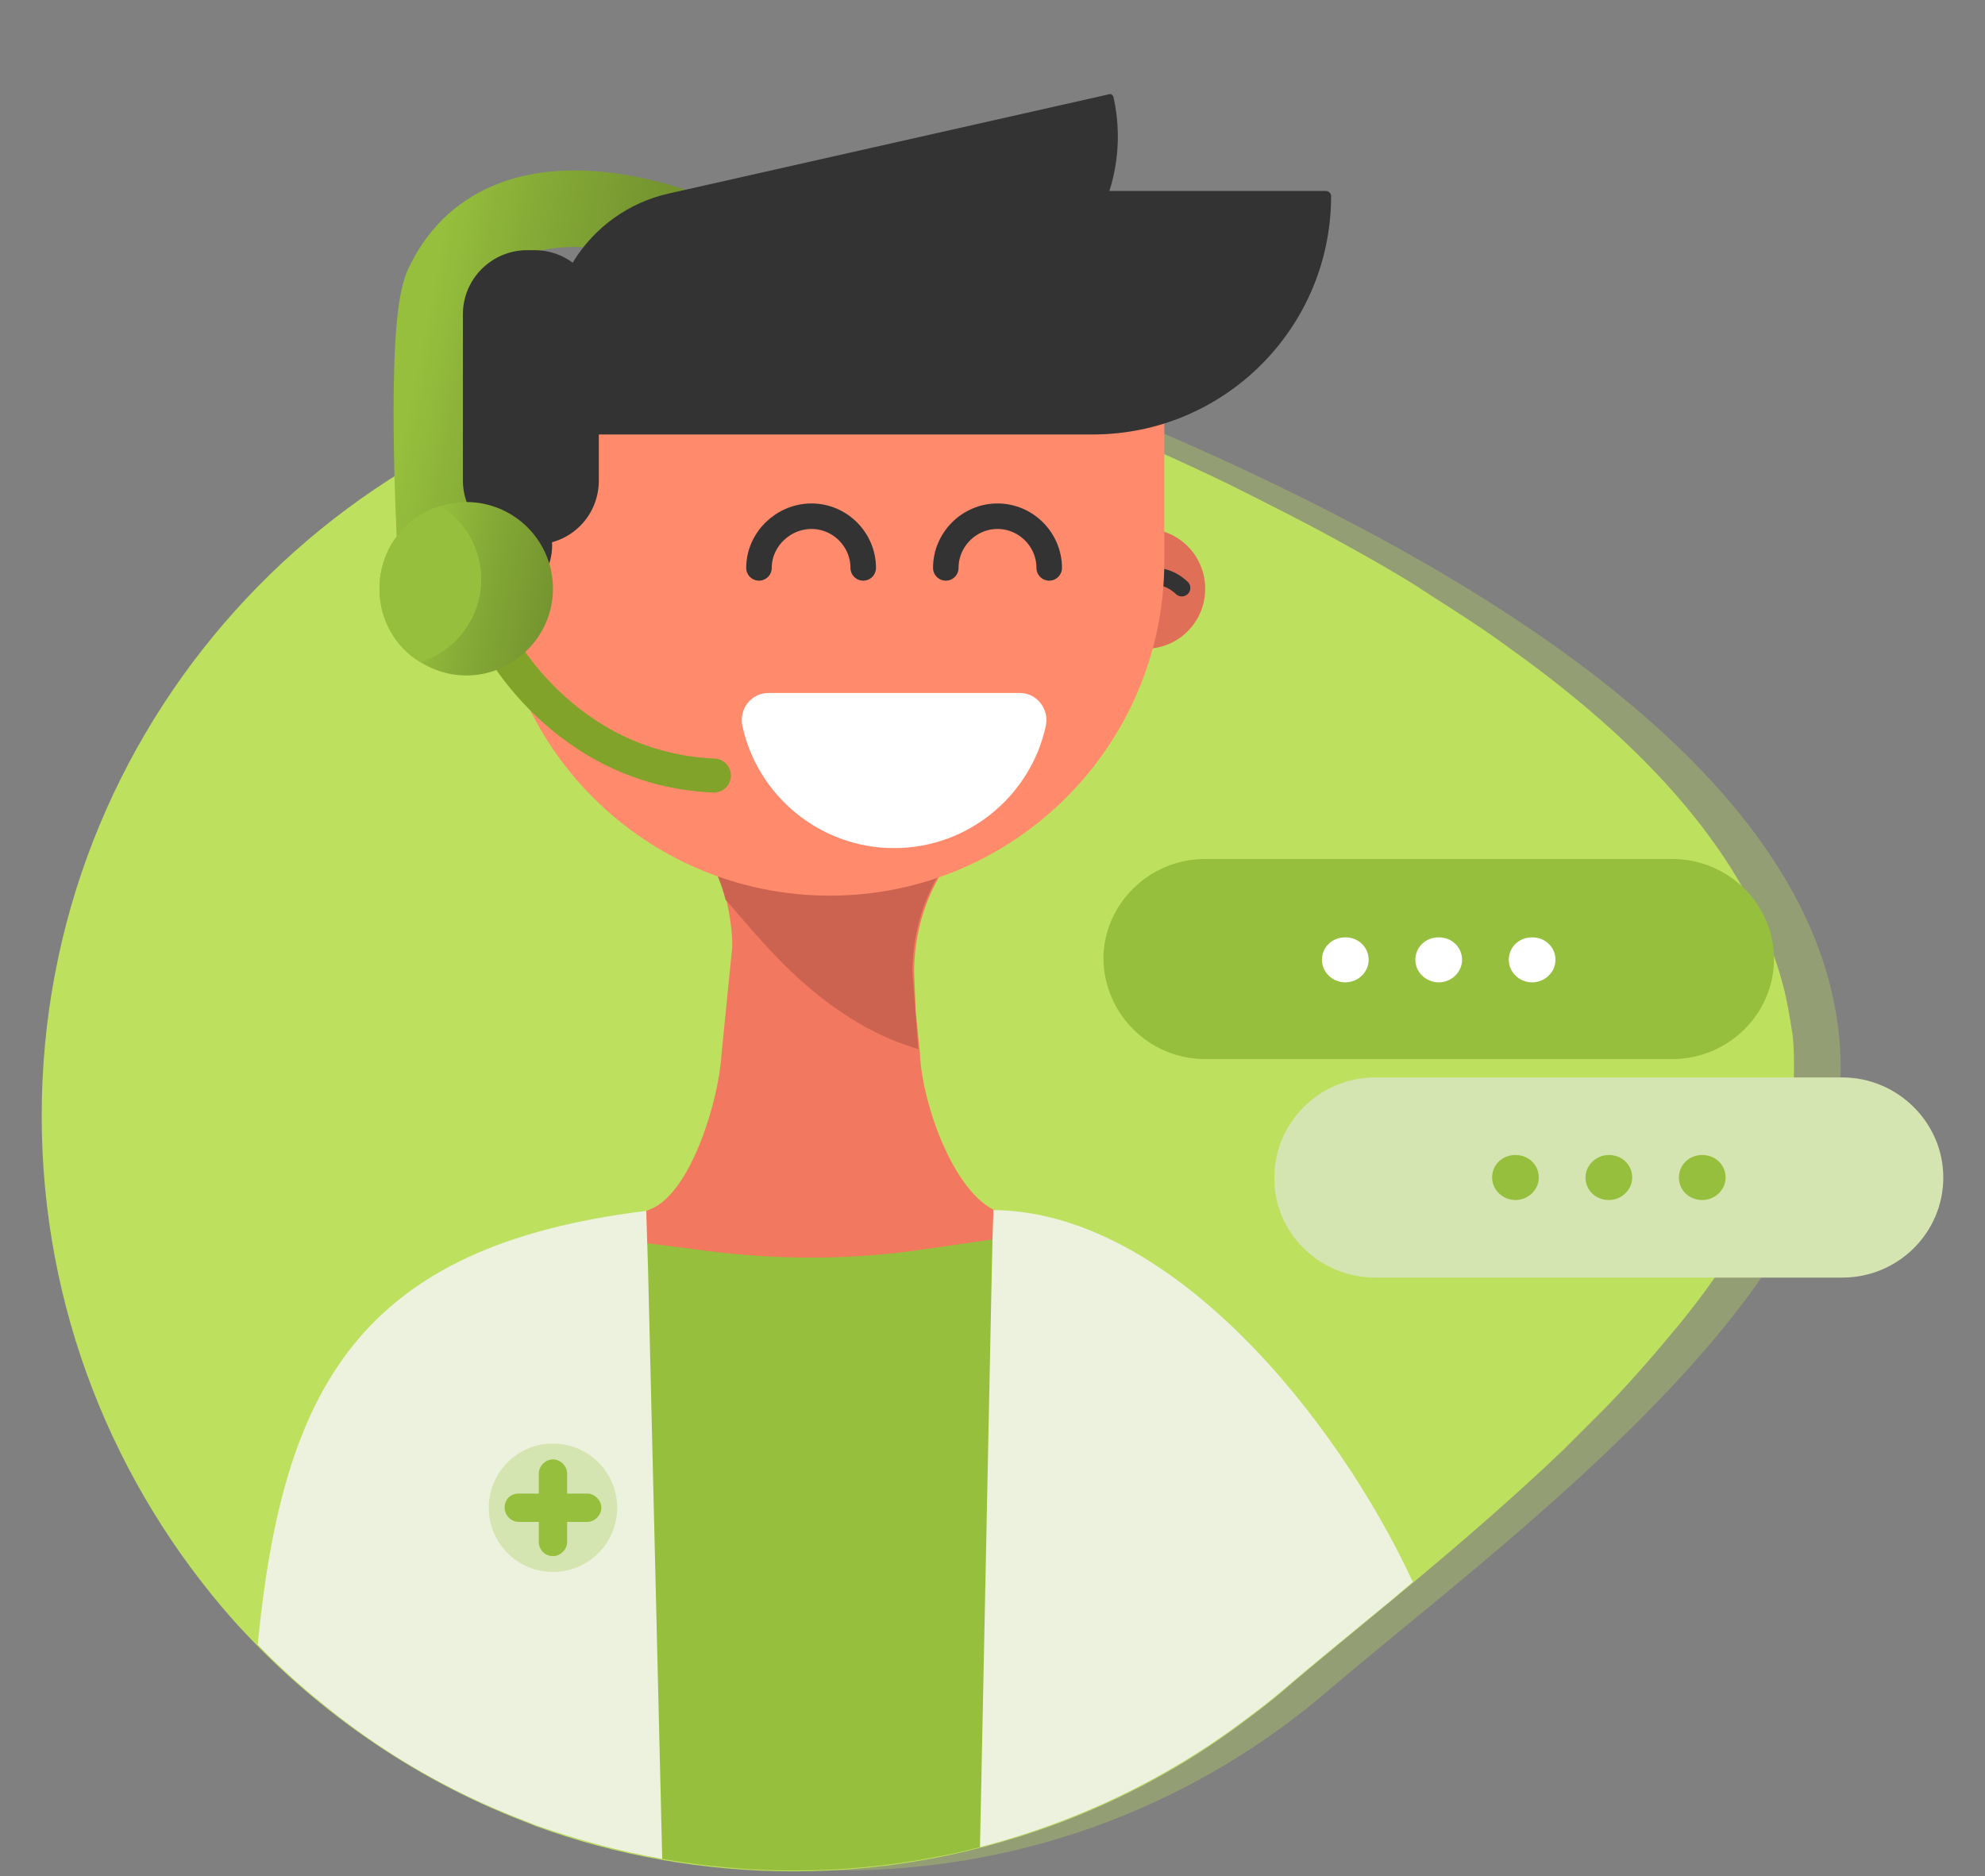 <?xml version="1.0" encoding="utf-8"?>
<!-- Generator: Adobe Illustrator 22.0.1, SVG Export Plug-In . SVG Version: 6.00 Build 0)  -->
<svg version="1.1" id="Layer_1" xmlns="http://www.w3.org/2000/svg" xmlns:xlink="http://www.w3.org/1999/xlink" x="0px" y="0px"
	 viewBox="0 0 238 225" style="enable-background:new 0 0 238 225;" xml:space="preserve">
<rect x="0" y="0" width="238" height="225" fill="#808080" stroke="none"/>
<style type="text/css">
	.st0{fill:#BEE05F;fill-opacity:0.32;}
	.st1{fill:#BEE05F;}
	.st2{fill:#FF8B6C;}
	.st3{fill:none;stroke:#333333;stroke-width:2;stroke-linecap:round;stroke-linejoin:round;stroke-miterlimit:10;}
	.st4{fill:#96BF3D;}
	.st5{fill:none;stroke:url(#SVGID_1_);stroke-width:9.177;stroke-miterlimit:10;}
	.st6{fill:#F2785F;}
	.st7{fill:#CC6250;}
	.st8{fill:#E06F58;}
	.st9{fill:none;stroke:#333333;stroke-width:2.039;stroke-linecap:round;stroke-linejoin:round;stroke-miterlimit:10;}
	.st10{fill:none;stroke:#333333;stroke-width:3.059;stroke-linecap:round;stroke-linejoin:round;stroke-miterlimit:10;}
	.st11{fill:#FFFFFF;}
	.st12{fill:#333333;}
	.st13{fill:none;stroke:#82A329;stroke-width:4.079;stroke-linecap:round;stroke-linejoin:round;stroke-miterlimit:10;}
	.st14{fill:url(#SVGID_2_);}
	.st15{fill:#ECF2DD;}
	.st16{fill:#D5E5B1;}
</style>
<g>
	<path class="st0" d="M10.6,133.8c0,23.2,8.7,44.3,22.9,60.3c16.5,18.5,40.6,30.2,67.3,30.2c22.4,0,42.8-8.1,58.6-21.7
		c19.4-16.6,61.3-46.8,61.3-74.4c0-37.4-52.2-63.9-84.6-77.7c-2.5-1.1-5.2-2-7.8-2.9c-8.7-2.8-17.9-4.3-27.5-4.3
		C51,43.3,10.6,83.8,10.6,133.8z"/>
	<path class="st1" d="M215.1,128.2c0,10-5.5,20.4-13.5,30.3c-2.8,3.4-5.8,6.9-9,10.2c-1.7,1.7-3.4,3.4-5.1,5.1
		c-11.9,11.4-25,21.5-33.6,28.9c-1.5,1.3-3.1,2.5-4.7,3.7c-10.6,8-23.1,13.6-36.6,16.3c-5.6,1.1-11.4,1.7-17.4,1.7
		c-10.8,0-21.3-1.9-30.9-5.4c-0.5-0.2-1-0.4-1.5-0.6c-13.5-5.2-25.4-13.6-34.9-24.2C13.7,178.1,5,157,5,133.8
		c0-46.6,35.1-84.9,80.2-90c1.2-0.1,2.4-0.3,3.5-0.3c2.2-0.2,4.3-0.2,6.6-0.2c0.4,0,0.8,0,1.1,0c0.1,0,0.3,0,0.4,0
		c2.7,0.1,5.3,0.2,8,0.5c4.8,0.5,9.6,1.4,14.2,2.7c1.3,0.4,2.6,0.7,3.8,1.1c2.7,0.9,5.3,1.8,7.8,2.9c5.1,2.2,10.8,4.7,16.6,7.5
		c4.8,2.4,9.8,4.9,14.8,7.7c2.7,1.5,5.5,3.1,8.2,4.8c0.4,0.3,0.8,0.5,1.2,0.8c3.3,2.1,6.6,4.2,9.7,6.5
		c15.7,11.2,28.6,24.7,32.7,40.4c0.5,1.9,0.8,3.8,1.1,5.7C215.1,125.3,215.1,126.8,215.1,128.2z"/>
	<path class="st2" d="M92.6,65.2c3.9,0,7-3.1,7-7c0-3.9-3.1-7-7-7s-7,3.1-7,7C85.6,62.1,88.7,65.2,92.6,65.2z"/>
	<path class="st3" d="M93.7,57.5c0,0-2.8-2-5.7,0.6"/>
	<g>
		<g>
			<path class="st4" d="M166.2,192.4c-4.6,3.8-8.8,7.2-12.3,10.2c-1.5,1.3-3.1,2.5-4.7,3.7c-9.3,7-20.1,12.2-31.7,15.2
				c-1.6,0.4-3.2,0.8-4.9,1.1c-5.6,1.1-11.4,1.7-17.4,1.7c-5.4,0-10.7-0.5-15.8-1.4c-5.2-0.9-10.2-2.3-15.1-4
				c-0.5-0.2-1-0.4-1.5-0.6c-9.2-3.5-17.6-8.5-25-14.7c4.5-20.8,9.3-42.7,11.7-44.8c8-7.2,20.1-11.2,24.8-12.5c0.1,0,0.1,0,0.2-0.1
				c0.2,0,0.3-0.1,0.4-0.1c0.1,0,0.3-0.1,0.3-0.1c0,0,0,0,0.1,0c0.1,0,0.2,0,0.2-0.1c0.1,0,0.3-0.1,0.4-0.1l0.1,0h0c0,0,0,0,0,0
				c0,0,0,0,0.1,0c0,0,0,0,0,0h1.3l41.7-0.2h0.9c0,0,0,0,0,0c0,0,0,0,0,0c0,0,0,0,0,0c0,0,0,0,0,0c0,0,0,0,0.1,0
				c0.1,0,0.2,0,0.3,0.1c0.1,0,0.1,0,0.2,0c0.1,0,0.1,0,0.2,0.1c0.1,0,0.1,0,0.2,0.1c0,0,0.1,0,0.1,0c0.1,0,0.1,0,0.2,0.1
				c0.1,0,0.1,0,0.2,0.1c4.5,1.2,16.6,5.2,24.5,13.4C148.1,161.2,160.5,178.6,166.2,192.4z"/>
		</g>
		<g>
			
				<linearGradient id="SVGID_1_" gradientUnits="userSpaceOnUse" x1="-434.721" y1="642.091" x2="-433.702" y2="642.091" gradientTransform="matrix(-31.326 -6.204 6.206 -31.314 -17516.387 17436.363)">
				<stop  offset="0" style="stop-color:#718F2E"/>
				<stop  offset="0.272" style="stop-color:#769630"/>
				<stop  offset="0.669" style="stop-color:#85AA36"/>
				<stop  offset="1" style="stop-color:#96BF3D"/>
			</linearGradient>
			<path class="st5" d="M52.2,65.3c0,0-1.4-26.2,0.9-31.1c5.2-11.2,18.7-11.1,32.5-5.3"/>
			<g>
				<path class="st6" d="M75.7,145.9l2.3-0.9c4.9-2,8.2-13.2,8.5-18.5l1.3-13c0-1.9-0.3-3.8-0.7-5.6c-0.8-3.1-2.2-5.9-4.2-8.5
					c-0.3-0.3-0.5-0.6-0.7-0.7l35.7-0.2h0.8c-0.2,0.1-0.4,0.2-0.6,0.4c0,0,0,0,0,0c-5.5,4.1-8.5,10.8-8.5,17.7l0.2,4.7l0.5,5
					c0.2,5.9,4.2,17.6,9.9,19.2c1.5,0.6,1.3,2.7-0.3,3l-9.1,1.3c-8.6,1.3-17.4,1.3-26,0.2l-8.6-1.1
					C74.4,148.6,74.2,146.4,75.7,145.9z"/>
				<path class="st7" d="M82.1,98.7c0.3,0.1,0.5,0.4,0.7,0.7c1.9,2.5,3.4,5.4,4.2,8.5c3.5,3.8,11.1,14.4,23.1,17.9l-0.7-9.2
					c0-6.9,3-13.6,8.5-17.7c-0.1-0.1-0.1-0.3-0.2-0.4L82.1,98.7z"/>
			</g>
			<g>
				<g>
					<path class="st8" d="M137.3,77.8c4,0,7.2-3.2,7.2-7.2c0-4-3.2-7.2-7.2-7.2c-4,0-7.2,3.2-7.2,7.2
						C130.1,74.6,133.3,77.8,137.3,77.8z"/>
					<path class="st9" d="M135.9,69.9c0,0,2.9-2.1,5.8,0.6"/>
					<path class="st2" d="M99.5,107.4c22.1,0,40.1-18,40.1-40.1V33.5h-49c-17.2,0-31.2,14-31.2,31.2v2.7
						C59.4,89.5,77.4,107.4,99.5,107.4z"/>
					<path class="st10" d="M125.8,68.1c0-3.4-2.8-6.2-6.2-6.2c-3.4,0-6.2,2.8-6.2,6.2"/>
					<path class="st10" d="M103.5,68.1c0-3.4-2.8-6.2-6.2-6.2S91,64.7,91,68.1"/>
					<path class="st11" d="M92.1,83.1c-2,0-3.5,1.9-3.1,3.9c1.8,8.4,9.3,14.7,18.2,14.7s16.4-6.3,18.2-14.7c0.4-2-1.1-3.9-3.1-3.9
						H92.1z"/>
				</g>
				<path class="st12" d="M63.3,52.1h67.7c15.8,0,28.6-12.8,28.6-28.6c0-0.3-0.3-0.6-0.6-0.6H87.4c-13.3,0-24.1,10.8-24.1,24.1V52.1
					z"/>
				<path class="st12" d="M67.4,48.7l49.8-11.3c11.7-2.6,18.9-14.2,16.3-25.8c-0.1-0.2-0.3-0.4-0.5-0.3L80.2,23.2
					c-9.8,2.2-16,12-13.7,21.8L67.4,48.7z"/>
				<path class="st12" d="M59.4,61.5v7.8c0,1.8,2,3,3.5,2c2-1.2,3.3-3.4,3.3-5.9c0-2.5-1.3-4.7-3.3-5.9
					C61.4,58.5,59.4,59.6,59.4,61.5z"/>
				<path class="st12" d="M64.1,65.3h-0.9c-4.3,0-7.7-3.5-7.7-7.7V37.7c0-4.3,3.5-7.7,7.7-7.7h0.9c4.3,0,7.7,3.5,7.7,7.7v19.9
					C71.8,61.9,68.4,65.3,64.1,65.3z"/>
			</g>
			<g>
				<path class="st13" d="M59.4,76.3c0,0,7.9,15.9,26.2,16.7"/>
				
					<linearGradient id="SVGID_2_" gradientUnits="userSpaceOnUse" x1="-443.382" y1="634.838" x2="-442.362" y2="634.838" gradientTransform="matrix(-19.718 -3.905 3.906 -19.711 -11151.487 10855.235)">
					<stop  offset="0" style="stop-color:#718F2E"/>
					<stop  offset="0.272" style="stop-color:#769630"/>
					<stop  offset="0.669" style="stop-color:#85AA36"/>
					<stop  offset="1" style="stop-color:#96BF3D"/>
				</linearGradient>
				<path class="st14" d="M45.5,70.6c0,3.7,1.9,7,4.9,8.8c1.6,1,3.5,1.6,5.5,1.6c5.7,0,10.4-4.7,10.4-10.4c0-5.8-4.7-10.4-10.4-10.4
					c-1.1,0-2.2,0.2-3.2,0.5C48.5,62,45.5,65.9,45.5,70.6z"/>
				<path class="st4" d="M45.5,70.6c0,3.7,1.9,7,4.9,8.8c4.2-1.3,7.3-5.3,7.3-9.9c0-3.7-1.9-7-4.9-8.8C48.5,62,45.5,65.9,45.5,70.6z
					"/>
			</g>
		</g>
		<g>
			<path class="st15" d="M169.4,189.7c-1.1,0.9-2.1,1.8-3.2,2.7c-4.6,3.8-8.8,7.2-12.3,10.2c-1.5,1.3-3.1,2.5-4.7,3.7
				c-9.3,7-20.1,12.2-31.7,15.2l1.4-68.4l0.1-4.5v-0.1l0.1-3v-0.4h0C140.4,145.3,160.3,170.1,169.4,189.7z"/>
			<g>
				<path class="st15" d="M79.4,222.9c-5.2-0.9-10.2-2.3-15.1-4c-0.5-0.2-1-0.4-1.5-0.6c-9.2-3.5-17.6-8.5-25-14.7
					c-2.4-2-4.7-4.1-6.9-6.4c3-30.7,12.1-47.8,46.6-52v0l0,0.5v0l0.1,3.3v0l0.1,3.1L79.4,222.9z"/>
				<g>
					<path class="st16" d="M66.3,188.5c4.3,0,7.7-3.5,7.7-7.7c0-4.3-3.5-7.7-7.7-7.7c-4.3,0-7.7,3.5-7.7,7.7
						C58.6,185,62,188.5,66.3,188.5z"/>
					<g>
						<path class="st4" d="M66.3,186.6c0.9,0,1.7-0.8,1.7-1.7v-8.2c0-0.9-0.8-1.7-1.7-1.7s-1.7,0.8-1.7,1.7v8.2
							C64.6,185.8,65.3,186.6,66.3,186.6z"/>
						<path class="st4" d="M60.5,180.8c0,0.9,0.8,1.7,1.7,1.7h8.2c0.9,0,1.7-0.8,1.7-1.7s-0.8-1.7-1.7-1.7h-8.2
							C61.2,179.1,60.5,179.8,60.5,180.8z"/>
					</g>
				</g>
			</g>
		</g>
	</g>
	<g>
		<path class="st4" d="M144.5,127h56c6.7,0,12.2-5.4,12.2-12c0-6.6-5.5-12-12.2-12h-56c-6.7,0-12.2,5.4-12.2,12
			C132.4,121.6,137.8,127,144.5,127z"/>
		<path class="st11" d="M161.3,117.8c1.5,0,2.8-1.2,2.8-2.7s-1.2-2.7-2.8-2.7s-2.8,1.2-2.8,2.7S159.8,117.8,161.3,117.8z"/>
		<path class="st11" d="M172.5,117.8c1.5,0,2.8-1.2,2.8-2.7s-1.2-2.7-2.8-2.7s-2.8,1.2-2.8,2.7S171,117.8,172.5,117.8z"/>
		<path class="st11" d="M183.7,117.8c1.5,0,2.8-1.2,2.8-2.7s-1.2-2.7-2.8-2.7s-2.8,1.2-2.8,2.7S182.2,117.8,183.7,117.8z"/>
	</g>
	<g>
		<path class="st16" d="M164.9,153.2h56c6.7,0,12.1-5.4,12.1-12c0-6.6-5.5-12-12.1-12h-56c-6.7,0-12.1,5.4-12.1,12
			C152.7,147.8,158.2,153.2,164.9,153.2z"/>
		<path class="st4" d="M181.7,143.9c1.5,0,2.8-1.2,2.8-2.7c0-1.5-1.2-2.7-2.8-2.7s-2.8,1.2-2.8,2.7
			C178.9,142.7,180.2,143.9,181.7,143.9z"/>
		<path class="st4" d="M192.9,143.9c1.5,0,2.8-1.2,2.8-2.7c0-1.5-1.2-2.7-2.8-2.7c-1.5,0-2.8,1.2-2.8,2.7
			C190.1,142.7,191.3,143.9,192.9,143.9z"/>
		<path class="st4" d="M204.1,143.9c1.5,0,2.8-1.2,2.8-2.7c0-1.5-1.2-2.7-2.8-2.7s-2.8,1.2-2.8,2.7
			C201.3,142.7,202.5,143.9,204.1,143.9z"/>
	</g>
</g>
</svg>
